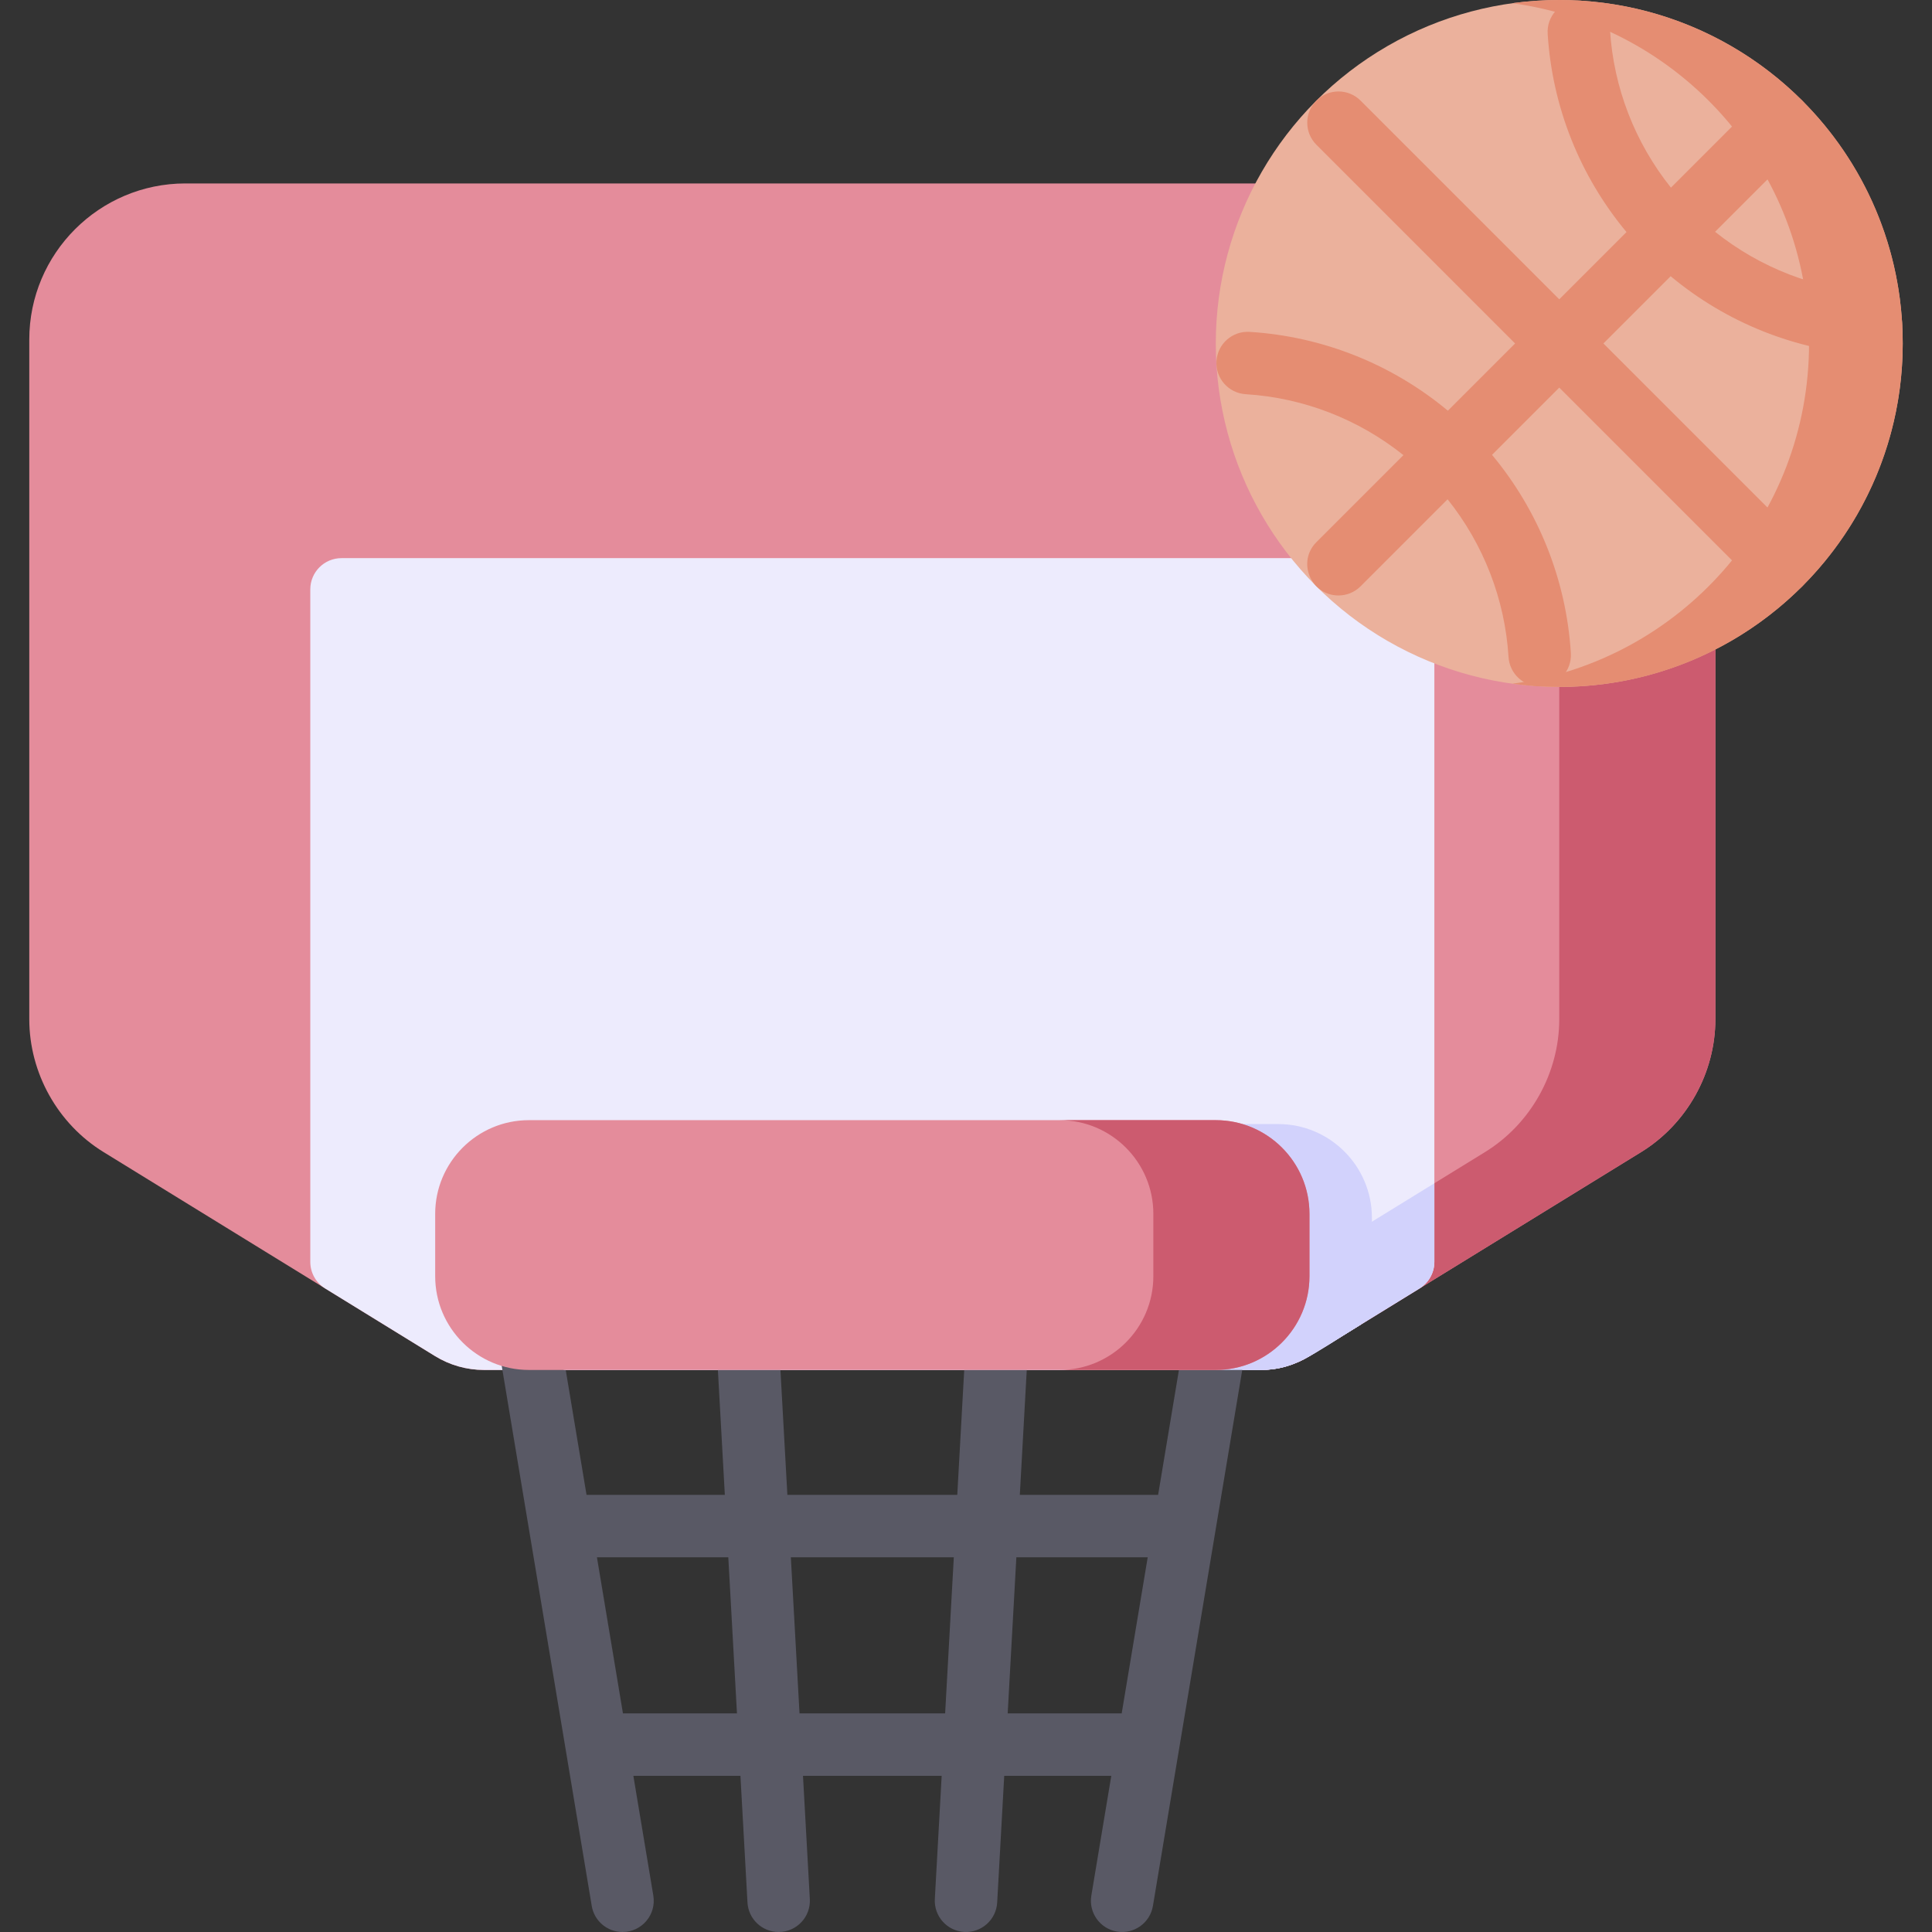 <svg id="Layer_1" enable-background="new 0 0 495.002 495.002" height="512" viewBox="0 0 495.002 495.002" width="512" xmlns="http://www.w3.org/2000/svg"><rect x="0" y="0" width="495.002" height="495.002" fill="#333333" stroke="none"/><g><path d="m439.501 87v174.12c0 13.79-7.3 26.85-19.04 34.07l-84.91 52.25c-3.78 2.33-8.13 3.56-12.58 3.56h-198.94c-4.45 0-8.8-1.23-12.58-3.56l-84.91-52.26c-11.74-7.21-19.04-20.27-19.04-34.06v-174.12c0-22.06 17.94-40 40-40h352c22.06 0 40 17.94 40 40z" fill="#e48c9b"/><path d="m439.501 87v174.12c0 13.79-7.3 26.85-19.04 34.07-67.243 41.374-49.049 30.178-84.91 52.25-3.78 2.33-8.13 3.56-12.58 3.56h-40c4.45 0 8.8-1.23 12.58-3.56 82.141-50.541 67.425-41.484 84.91-52.25 11.74-7.22 19.04-20.28 19.04-34.07v-174.12c0-22.06-17.94-40-40-40h40c22.06 0 40 17.94 40 40z" fill="#cc5b6f"/><path d="m367.501 151v172.31c0 2.78-1.44 5.36-3.81 6.81l-28.14 17.32c-3.78 2.33-8.13 3.56-12.58 3.56h-198.94c-4.45 0-8.8-1.23-12.58-3.56l-28.14-17.32c-2.37-1.45-3.81-4.03-3.81-6.81v-172.31c0-4.42 3.58-8 8-8h272c4.42 0 8 3.58 8 8z" fill="#edebfd"/><path d="m351.501 312c0 16.446.742 20.727-2.88 27.4-12.998 7.996-17.091 11.6-25.65 11.6h-178.31c-9.91-2.95-17.16-12.15-17.16-23v-16c0-13.23 10.77-24 24-24h176c13.23 0 24 10.77 24 24z" fill="#edebfd"/><path d="m367.501 303.17v20.14c0 2.78-1.44 5.36-3.81 6.81l-28.14 17.32c-3.78 2.33-8.13 3.56-12.58 3.56h-40c4.45 0 8.8-1.23 12.58-3.56z" fill="#d2d2fc"/><circle cx="399.501" cy="88" fill="#ebb19c" r="88"/><path d="m487.501 88c0 48.64-39.35 88-88 88-4.07 0-8.08-.28-12-.82 42.96-5.83 76-42.61 76-87.18 0-44.83-33.27-81.36-76.01-87.18 3.93-.54 7.94-.82 12.01-.82 48.35 0 88 39.06 88 88z" fill="#e58d72"/><path d="m479.836 75.002c-14.822-.921-28.9-6.413-40.41-15.613l22.3-22.3c3.125-3.125 3.125-8.189 0-11.314-3.124-3.123-8.189-3.123-11.313 0l-22.3 22.3c-9.2-11.509-14.692-25.588-15.614-40.411-.273-4.409-4.079-7.761-8.48-7.488-4.41.273-7.763 4.071-7.488 8.48 1.163 18.723 8.27 36.486 20.198 50.803l-17.227 17.227-50.912-50.912c-3.124-3.123-8.189-3.123-11.313 0-3.125 3.125-3.125 8.189 0 11.314l50.91 50.912-17.227 17.227c-14.317-11.928-32.08-19.036-50.802-20.198-4.405-.275-8.207 3.079-8.481 7.488-.273 4.41 3.079 8.207 7.489 8.48 14.822.921 28.9 6.413 40.41 15.613l-22.3 22.3c-5.054 5.055-1.407 13.657 5.657 13.657 2.047 0 4.095-.781 5.657-2.343l22.3-22.3c9.2 11.509 14.692 25.588 15.614 40.411.263 4.241 3.785 7.504 7.977 7.504 4.651 0 8.277-3.918 7.992-8.496-1.163-18.723-8.27-36.486-20.198-50.803l17.227-17.227 50.912 50.912c1.562 1.562 3.609 2.343 5.657 2.343 7.064 0 10.711-8.602 5.657-13.657l-50.913-50.911 17.227-17.227c14.317 11.928 32.08 19.036 50.802 20.198 4.392.278 8.206-3.067 8.481-7.488.273-4.411-3.079-8.208-7.489-8.481z" fill="#e58d72"/><path d="m312.816 335.108c-4.355-.727-8.48 2.218-9.207 6.576l-6.885 41.316h-35.433l2.198-39.557c.245-4.411-3.132-8.186-7.544-8.431-4.406-.263-8.187 3.131-8.432 7.544l-2.247 40.444h-43.531l-2.247-40.443c-.245-4.412-4.021-7.793-8.432-7.544-4.412.245-7.789 4.02-7.544 8.431l2.199 39.556h-35.433l-6.886-41.315c-.727-4.358-4.85-7.295-9.207-6.576-4.358.727-7.302 4.849-6.576 9.207l24 144c.652 3.913 4.042 6.686 7.881 6.686 4.964 0 8.712-4.45 7.901-9.316l-5.113-30.686h27.433l1.802 32.443c.237 4.261 3.766 7.557 7.98 7.557 4.609 0 8.25-3.865 7.995-8.443l-1.753-31.557h35.531l-1.753 31.557c-.245 4.411 3.132 8.186 7.544 8.431 4.355.253 8.184-3.089 8.432-7.544l1.802-32.444h27.433l-5.114 30.685c-.727 4.358 2.218 8.48 6.576 9.207 4.348.725 8.479-2.209 9.207-6.576l24-144c.725-4.359-2.219-8.481-6.577-9.208zm-153.205 103.892-6.667-40h33.655l2.222 40zm45.236 0-2.222-40h41.753l-2.222 40zm53.333 0 2.222-40h33.655l-6.667 40z" fill="#595965"/><path d="m351.501 312c0 16.446.742 20.727-2.88 27.4-12.998 7.996-17.091 11.6-25.65 11.6h-178.31c-9.91-2.95-17.16-12.15-17.16-23v-16c0-13.23 10.77-24 24-24h176c13.23 0 24 10.77 24 24z" fill="#d2d2fc"/><path d="m335.501 311v16c0 13.23-10.77 24-24 24h-176c-13.23 0-24-10.77-24-24v-16c0-13.23 10.77-24 24-24h176c13.23 0 24 10.77 24 24z" fill="#e48c9b"/><path d="m311.501 287h-40c13.23 0 24 10.77 24 24v16c0 13.23-10.77 24-24 24h40c13.23 0 24-10.77 24-24v-16c0-13.23-10.77-24-24-24z" fill="#cc5b6f"/></g></svg>